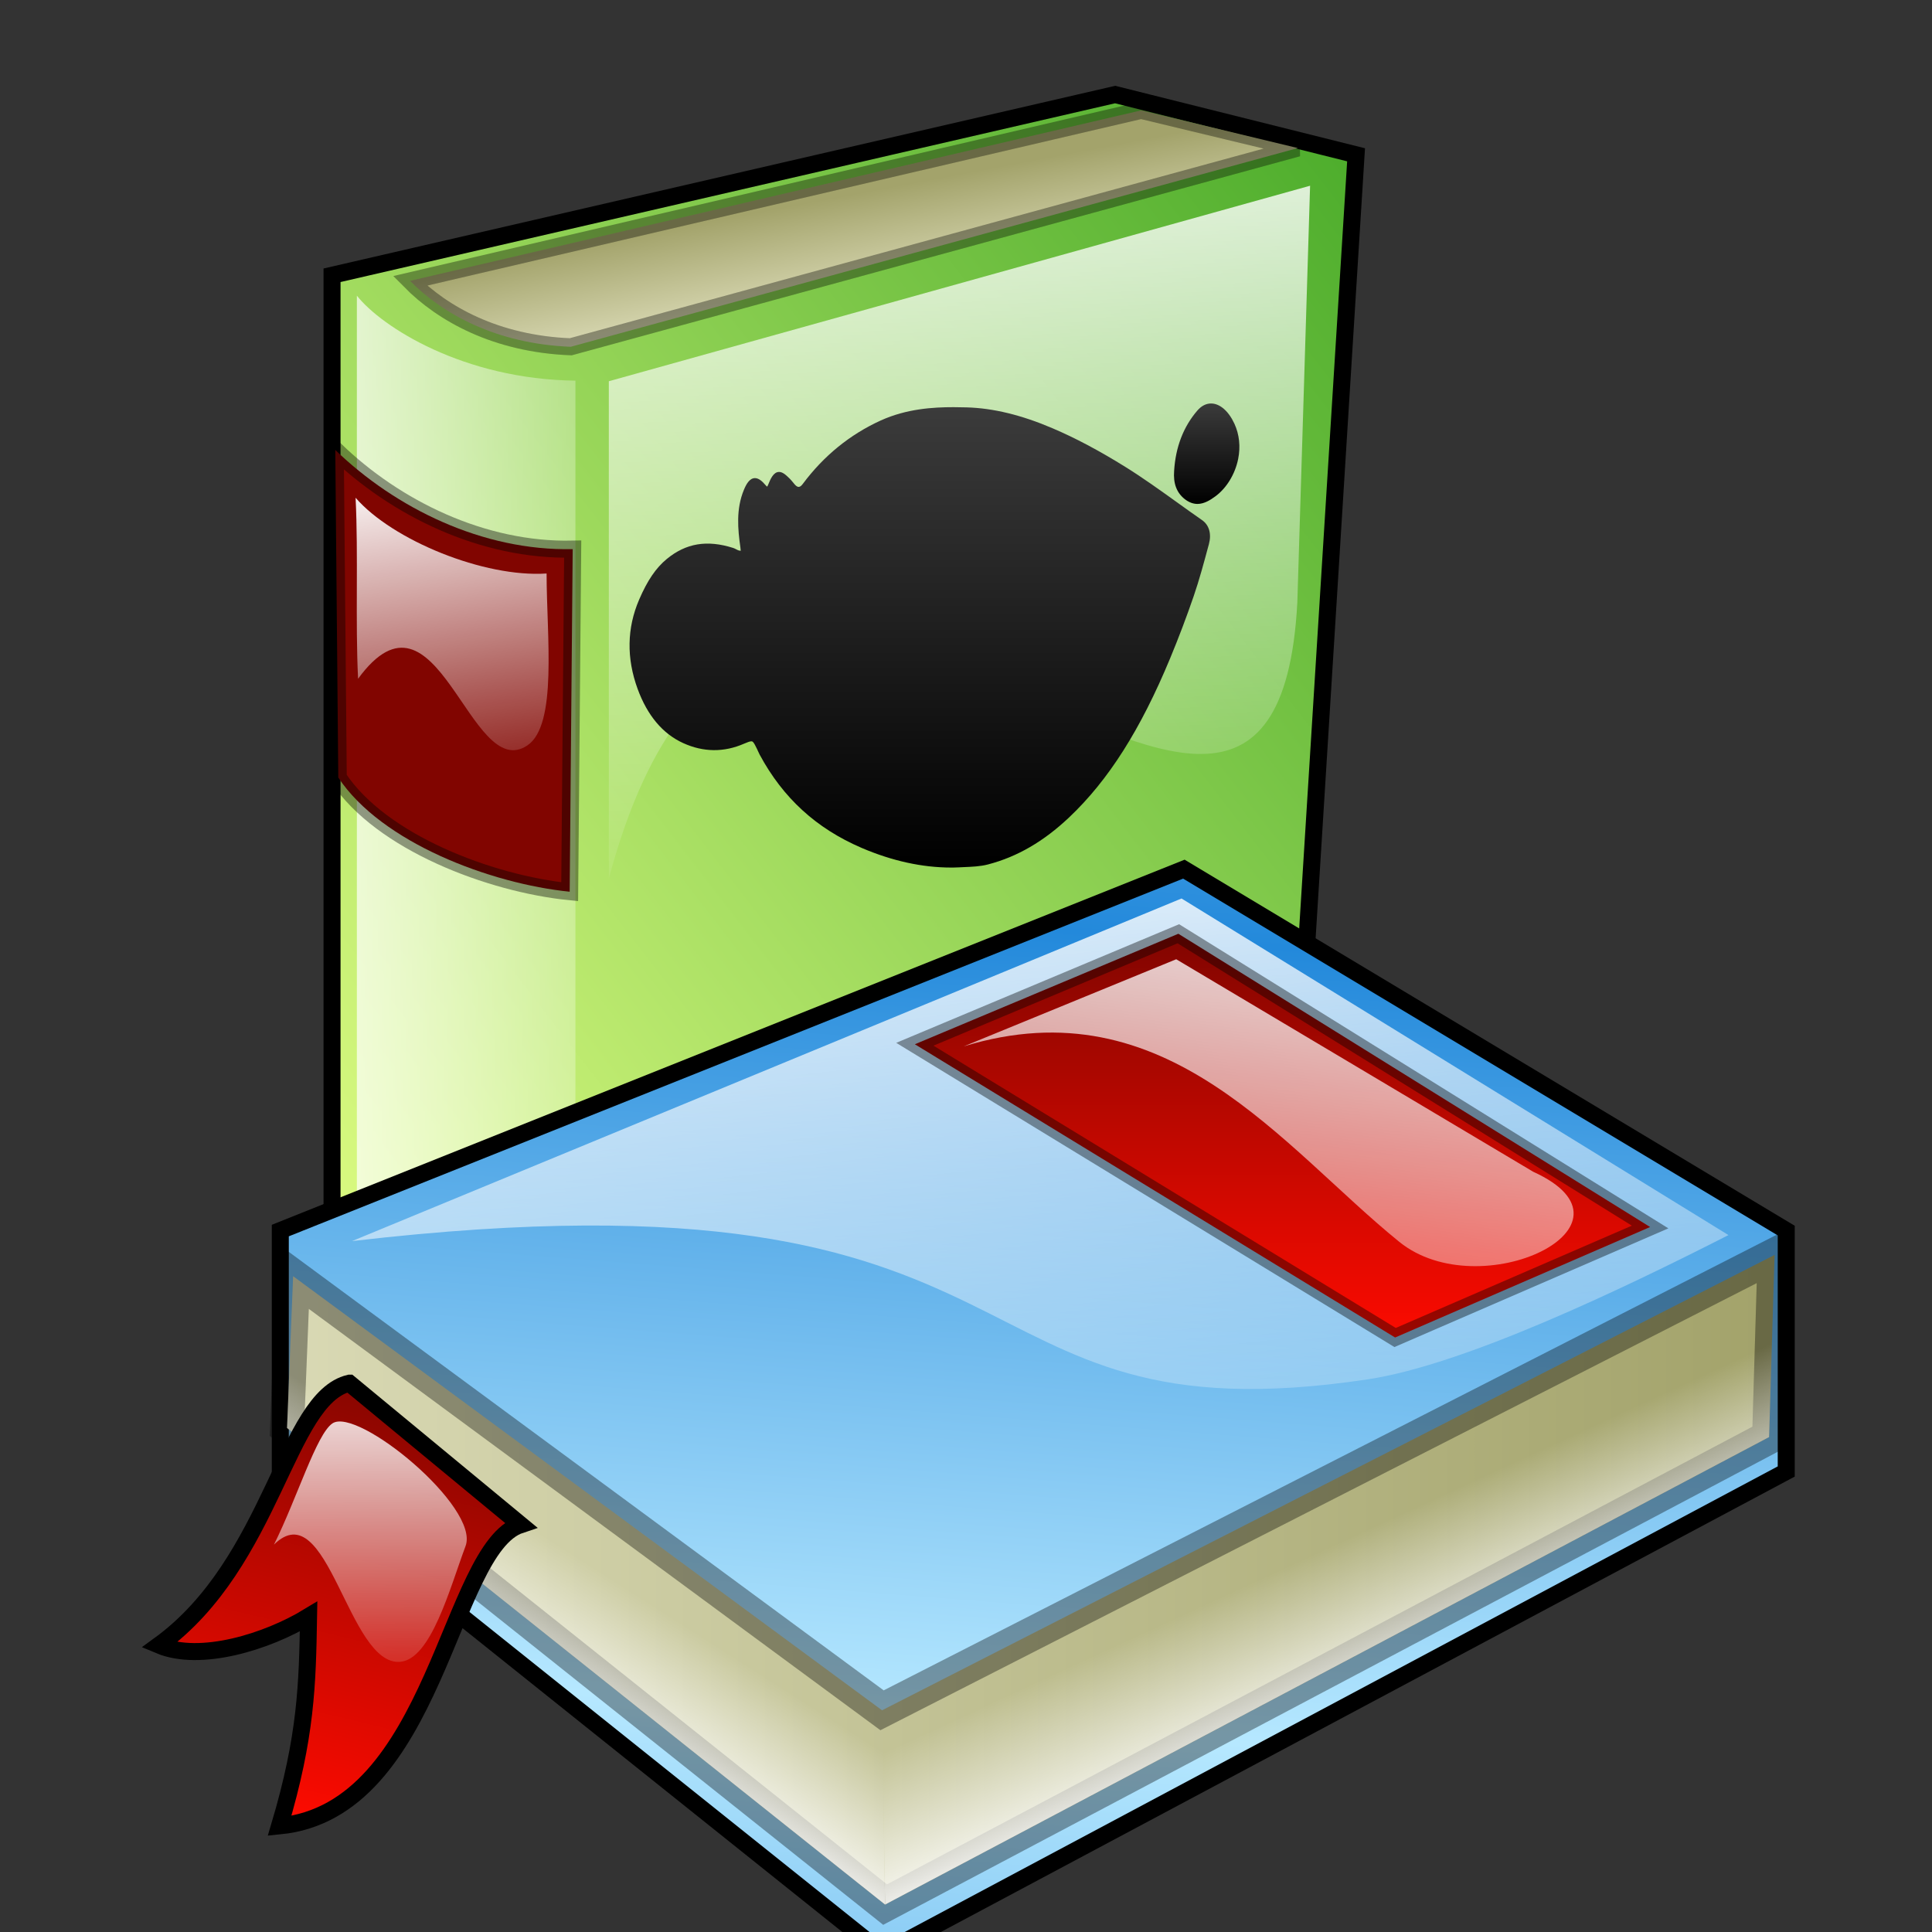 <?xml version="1.0" encoding="UTF-8" standalone="no"?>
<svg
   xmlns:dc="http://purl.org/dc/elements/1.1/"
   xmlns:cc="http://creativecommons.org/ns#"
   xmlns:rdf="http://www.w3.org/1999/02/22-rdf-syntax-ns#"
   xmlns:svg="http://www.w3.org/2000/svg"
   xmlns="http://www.w3.org/2000/svg"
   xmlns:xlink="http://www.w3.org/1999/xlink"
   xmlns:sodipodi="http://sodipodi.sourceforge.net/DTD/sodipodi-0.dtd"
   xmlns:inkscape="http://www.inkscape.org/namespaces/inkscape"
   sodipodi:docname="pmb.svg"
   inkscape:version="1.0 (1.0+r73)"
   id="svg1882"
   version="1.1"
   viewBox="0 0 16.933 16.933"
   height="64"
   width="64">
  <rect x="0" y="0" width="16.933" height="16.933" fill="#333333" stroke="none"/>
  <defs
     id="defs1876">
    <linearGradient
       y2="833.855"
       x2="230.013"
       y1="768.038"
       x1="296.137"
       gradientTransform="matrix(0.939,0,0,1.211,0,298.667)"
       gradientUnits="userSpaceOnUse"
       id="G0">
      <stop
         id="stop4611"
         style="stop-color:#4dad2c" />
      <stop
         id="stop4613"
         style="stop-color:#e3ff86"
         offset="1" />
    </linearGradient>
    <linearGradient
       inkscape:collect="always"
       xlink:href="#G1"
       id="linearGradient4746"
       gradientUnits="userSpaceOnUse"
       gradientTransform="matrix(0.478,0,0,2.379,0,298.667)"
       x1="433.228"
       y1="408.781"
       x2="504.901"
       y2="408.781" />
    <linearGradient
       y2="408.781"
       x2="504.901"
       y1="408.781"
       x1="433.228"
       gradientTransform="matrix(0.448,0,0,2.23,0,280)"
       gradientUnits="userSpaceOnUse"
       id="G1">
      <stop
         id="stop4616"
         style="stop-color:#fff" />
      <stop
         id="stop4618"
         style="stop-color:#fff;stop-opacity:0"
         offset="1" />
    </linearGradient>
    <linearGradient
       inkscape:collect="always"
       xlink:href="#G2"
       id="linearGradient9278"
       gradientUnits="userSpaceOnUse"
       gradientTransform="matrix(2.089,0,0,0.545,0,298.667)"
       x1="121.738"
       y1="1726.721"
       x2="116.152"
       y2="1719.031" />
    <linearGradient
       y2="1719.031"
       x2="116.152"
       y1="1726.721"
       x1="121.738"
       gradientTransform="matrix(1.959,0,0,0.511,0,280)"
       gradientUnits="userSpaceOnUse"
       id="G2">
      <stop
         id="stop4621"
         style="stop-color:#d9d9b4" />
      <stop
         id="stop4623"
         style="stop-color:#a3a36b"
         offset="1" />
    </linearGradient>
    <linearGradient
       inkscape:collect="always"
       xlink:href="#G1"
       id="linearGradient4750"
       gradientTransform="matrix(1.057,0,0,1.076,0,149.333)"
       x1="241.408"
       y1="998.696"
       x2="243.662"
       y2="1051.365" />
    <linearGradient
       gradientUnits="userSpaceOnUse"
       inkscape:collect="always"
       xlink:href="#G4"
       id="linearGradient4752"
       gradientTransform="scale(0.735,1.36)"
       x1="6325.979"
       y1="18187.811"
       x2="6526.441"
       y2="17800.465" />
    <linearGradient
       y2="776.557"
       x2="286.712"
       y1="794.375"
       x1="277.491"
       gradientTransform="matrix(0.747,0,0,1.338,0.25,132)"
       xlink:href="#G3"
       id="G4">
      <stop
         id="stop4627"
         style="stop-color:#ff0b00" />
      <stop
         id="stop4629"
         style="stop-color:#810500"
         offset="1" />
    </linearGradient>
    <linearGradient
       y2="1051.365"
       x2="243.662"
       y1="998.696"
       x1="241.408"
       gradientTransform="matrix(0.991,0,0,1.009,0,140)"
       xlink:href="#G1"
       id="G3" />
    <linearGradient
       y2="885.647"
       x2="252.102"
       y1="868.116"
       x1="250.287"
       gradientTransform="matrix(0.89,0,0,1.279,0,140.8)"
       xlink:href="#G1"
       id="G5" />
    <linearGradient
       y2="1976.435"
       x2="115.168"
       y1="1985.535"
       x1="126.136"
       gradientTransform="matrix(1.938,0,0,0.516,0,140)"
       xlink:href="#G1"
       id="G6" />
    <linearGradient
       y2="1082.942"
       x2="211.853"
       y1="1137.605"
       x1="205.993"
       gradientTransform="matrix(1.254,0,0,0.907,0,298.667)"
       gradientUnits="userSpaceOnUse"
       spreadMethod="reflect"
       id="G9">
      <stop
         id="stop4639"
         style="stop-color:#b6e8ff" />
      <stop
         id="stop4641"
         style="stop-color:#2389db"
         offset="1" />
    </linearGradient>
    <linearGradient
       inkscape:collect="always"
       xlink:href="#G2"
       id="linearGradient9280"
       gradientTransform="matrix(1.616,0,0,0.704,0,298.667)"
       x1="131.919"
       y1="1448.467"
       x2="189.136"
       y2="1448.467" />
    <linearGradient
       y2="1776.309"
       x2="164.792"
       y1="1700.754"
       x1="143.156"
       gradientTransform="matrix(1.723,0,0,0.66,0,149.333)"
       xlink:href="#G1"
       id="G11" />
    <linearGradient
       y2="1444.941"
       x2="191.071"
       y1="1478.189"
       x1="191.071"
       gradientTransform="matrix(1.453,0,0,0.783,0,149.333)"
       xlink:href="#G4"
       id="G12" />
    <linearGradient
       y2="1634.547"
       x2="157.334"
       y1="1696.161"
       x1="140.257"
       gradientTransform="matrix(1.515,0,0,0.66,0,140)"
       xlink:href="#G2"
       id="G13" />
    <linearGradient
       inkscape:collect="always"
       xlink:href="#G1"
       id="linearGradient4758"
       gradientTransform="matrix(1.616,0,0,0.704,0,149.333)"
       spreadMethod="pad"
       x1="175.508"
       y1="1674.547"
       x2="167.519"
       y2="1666.985" />
    <linearGradient
       y2="1669.343"
       x2="147.687"
       y1="1674.473"
       x1="140.183"
       gradientTransform="matrix(1.616,0,0,0.704,0,149.333)"
       xlink:href="#G1"
       id="G15" />
    <linearGradient
       y2="985.212"
       x2="227.172"
       y1="1010.13"
       x1="222.242"
       gradientTransform="matrix(0.968,0,0,1.176,0,149.333)"
       xlink:href="#G4"
       id="G16" />
    <linearGradient
       y2="1068.409"
       x2="212.007"
       y1="1048.091"
       x1="211.964"
       gradientTransform="matrix(1.029,0,0,1.105,0,149.333)"
       xlink:href="#G1"
       id="G17" />
    <linearGradient
       y2="1493.874"
       x2="182.967"
       y1="1437.268"
       x1="196.648"
       gradientTransform="matrix(1.453,0,0,0.783,0,149.333)"
       xlink:href="#G1"
       id="G18" />
    <linearGradient
       id="SVGID_1_"
       gradientUnits="userSpaceOnUse"
       x1="30.25"
       y1="49"
       x2="30.25"
       y2="12.874"
       gradientTransform="scale(1.067)">
      <stop
         offset="0"
         style="stop-color:#000000"
         id="stop5847" />
      <stop
         offset="1"
         style="stop-color:#3B3B3B"
         id="stop5849" />
    </linearGradient>
    <linearGradient
       id="SVGID_2_"
       gradientUnits="userSpaceOnUse"
       x1="59.722"
       y1="20.467"
       x2="59.722"
       y2="12.583"
       gradientTransform="scale(1.067)">
      <stop
         offset="0"
         style="stop-color:#000000"
         id="stop5854" />
      <stop
         offset="1"
         style="stop-color:#3B3B3B"
         id="stop5856" />
    </linearGradient>
  </defs>
  <sodipodi:namedview
     inkscape:window-maximized="1"
     inkscape:window-y="30"
     inkscape:window-x="0"
     inkscape:window-height="903"
     inkscape:window-width="1920"
     units="px"
     showgrid="false"
     inkscape:document-rotation="0"
     inkscape:current-layer="g9462"
     inkscape:document-units="mm"
     inkscape:cy="92.957174"
     inkscape:cx="57.395177"
     inkscape:zoom="1.4"
     inkscape:pageshadow="2"
     inkscape:pageopacity="0.0"
     borderopacity="1.0"
     bordercolor="#666666"
     pagecolor="#ffffff"
     id="base" />
  <g
     id="layer1"
     inkscape:groupmode="layer"
     inkscape:label="Capa 1">
    <g
       id="g9462"
       transform="matrix(0.265,0,0,0.265,-28.657,-257.519)">
      <g
         transform="matrix(0.22,0,0,0.22,206.004,744.922)"
         id="g86004">
        <g
           transform="matrix(2.396,0,0,2.396,-912.376,-1897.295)"
           id="g4656">
          <path
             inkscape:connector-curvature="0"
             id="p0"
             style="fill:url(#G0);stroke:#000000;stroke-width:1.067"
             d="m 215.966,1239.484 49.134,-11.339 15.118,3.78 -3.78,60.472 -45.354,18.898 -15.118,-11.339 z" />
          <path
             inkscape:connector-curvature="0"
             style="fill:url(#linearGradient4746);stroke-width:1.067"
             d="m 217.524,1240.762 -1e-5,57.905 13.714,10.286 1e-5,-62.857 c -7.023,-0.081 -12.16,-3.367 -13.714,-5.333 z"
             id="path4659" />
          <path
             inkscape:connector-curvature="0"
             id="p2"
             style="fill:url(#linearGradient9278);stroke:#000000;stroke-width:1.067;stroke-opacity:0.196"
             d="m 220.86,1239.836 c 2.041,2.07 5.402,3.951 10.082,4.135 l 45.62,-12.468 -9.83,-2.365 z"
             x="0"
             y="0"
             width="320"
             height="320" />
          <path
             inkscape:connector-curvature="0"
             style="fill:url(#linearGradient4750);stroke-width:1.067"
             d="m 233.333,1246.133 44,-12.267 -0.8,26.133 c -1.511,28.622 -33.156,-20.089 -43.2,17.333 z"
             id="path4662" />
          <path
             inkscape:connector-curvature="0"
             id="p4"
             style="fill:url(#linearGradient4752);stroke:#000000;stroke-width:1.067;stroke-opacity:0.392"
             d="m 216.17,1250.444 c 3.771,3.646 9.24,6.348 14.896,6.223 l -0.189,21.496 c -4.965,-0.503 -11.817,-3.08 -14.519,-7.165 z" />
          <path
             inkscape:connector-curvature="0"
             style="fill:url(#G5);stroke-width:1.067"
             d="m 217.444,1253.444 c 2.311,2.667 8.073,5.018 11.984,4.752 0,3.911 0.703,9.502 -1.207,10.788 -3.621,2.437 -5.643,-10.992 -10.621,-4.183 -0.178,-3.644 0.022,-7.712 -0.156,-11.356 z"
             id="path4665" />
          <use
             height="100%"
             width="100%"
             y="0"
             x="0"
             id="p6"
             style="fill:url(#G6);stroke-opacity:0.196"
             xlink:href="#p2" />
        </g>
        <g
           transform="matrix(2.396,0,0,2.396,-912.376,-1897.295)"
           id="g4673">
          <path
             inkscape:connector-curvature="0"
             id="p9"
             style="fill:url(#G9);stroke:#000000;stroke-width:1.067"
             d="m 212.72,1299.423 56.693,-22.677 37.795,22.677 v 15.118 l -56.693,30.236 -37.795,-30.236 z" />
          <path
             inkscape:connector-curvature="0"
             id="p10"
             style="fill:url(#linearGradient9280);stroke:#000000;stroke-width:2.133;stroke-opacity:0.196"
             d="m 306.476,1300.952 -56,28.571 -36.952,-27.238 -0.381,9.524 37.524,29.905 55.467,-29.333 z"
             x="0"
             y="0"
             width="320"
             height="320" />
          <path
             inkscape:connector-curvature="0"
             style="fill:url(#G11);stroke-width:1.067"
             d="m 217.223,1300.083 52.043,-21.496 34.318,21.119 c -6.663,3.394 -16.577,8.14 -22.627,9.051 -27.131,4.083 -18.479,-13.953 -63.734,-8.674 z"
             id="path4677" />
          <path
             inkscape:connector-curvature="0"
             id="p12"
             style="fill:url(#G12);stroke:#000000;stroke-width:1.067;stroke-opacity:0.392"
             d="m 269.067,1280.8 -16.533,6.933 30.133,18.4 16,-6.933 z" />
          <use
             height="100%"
             width="100%"
             y="0"
             x="0"
             id="p13"
             style="fill:url(#G13);stroke:#000000;stroke-opacity:0.196"
             xlink:href="#p10" />
          <path
             inkscape:connector-curvature="0"
             style="fill:url(#linearGradient4758);stroke-width:1.067"
             d="m 306.476,1300.952 -56,28.571 0.19,12.19 55.467,-29.333 z"
             id="path4681" />
          <path
             inkscape:connector-curvature="0"
             style="fill:url(#G15);stroke-width:1.067"
             d="m 250.476,1329.524 -36.952,-27.238 -0.381,9.524 37.524,29.905 z"
             id="path4683" />
          <path
             inkscape:connector-curvature="0"
             id="p16"
             style="fill:url(#G16);stroke:#000000;stroke-width:1.067"
             d="m 217.05,1308.999 c 3.581,2.96 7.161,5.92 10.742,8.88 -4.506,1.499 -5.279,17.932 -15.118,18.898 1.673,-5.623 1.747,-8.846 1.82,-13.136 -2.593,1.577 -6.786,2.887 -9.38,1.797 7.178,-5.213 7.957,-15.493 11.935,-16.439 z" />
          <path
             inkscape:connector-curvature="0"
             style="fill:url(#G17);stroke-width:1.067"
             d="m 215.991,1311.521 c -1.006,0.681 -2.225,4.716 -3.67,7.607 3.394,-3.331 4.639,7.629 7.92,7.354 1.943,-0.163 3.115,-4.62 4.103,-7.262 0.915,-2.446 -6.787,-8.759 -8.352,-7.699 z"
             id="path4686" />
          <path
             inkscape:connector-curvature="0"
             style="fill:url(#G18);stroke-width:1.067"
             d="M 268.933,1282.4 255.6,1287.867 c 12.756,-3.911 20.005,6.339 27.333,12.267 5.075,4.105 15.822,-1.022 8.4,-4.4 z"
             id="path4688" />
        </g>
        <g
           id="g5844"
           transform="matrix(1.372,0,0,1.796,-350.834,1067.677)">
          <linearGradient
             id="linearGradient5889"
             gradientUnits="userSpaceOnUse"
             x1="30.25"
             y1="49"
             x2="30.25"
             y2="12.874">
            <stop
               offset="0"
               style="stop-color:#000000"
               id="stop5891" />
            <stop
               offset="1"
               style="stop-color:#3B3B3B"
               id="stop5893" />
          </linearGradient>
          <path
             d="M 63.183,23.177 C 62.242,22.678 61.31,22.167 60.378,21.655 58.565,20.661 56.692,19.634 54.794,18.732 51.926,17.37 49.315,16.311 46.809,15.495 c -3.403,-1.109 -6.474,-1.679 -9.39,-1.746 -0.485,-0.01 -0.966,-0.018 -1.449,-0.018 -2.221,0 -5.133,0.128 -7.972,1.111 -3.375,1.172 -6.25,2.956 -8.544,5.308 -0.322,0.329 -0.561,0.336 -0.9,0.041 C 18.498,20.142 18.443,20.09 18.389,20.038 18.27,19.927 18.151,19.819 18.026,19.722 c -0.484,-0.368 -0.815,-0.569 -1.179,-0.569 -0.622,0 -0.946,0.609 -1.184,1.051 -0.057,0.103 -0.098,0.155 -0.123,0.179 -0.031,-0.017 -0.093,-0.052 -0.193,-0.143 -0.299,-0.266 -0.695,-0.57 -1.138,-0.57 -0.597,0 -0.958,0.514 -1.203,0.961 -0.896,1.626 -0.673,3.355 -0.394,4.848 0.025,0.131 0.033,0.22 0.035,0.275 -0.063,-0.002 -0.133,-0.015 -0.214,-0.028 -0.07,-0.013 -0.159,-0.049 -0.252,-0.085 -0.118,-0.049 -0.237,-0.095 -0.362,-0.126 C 8.953,24.82 6.654,25.118 4.555,26.432 3.359,27.182 2.425,28.23 1.519,29.835 0.173,32.221 0.118,34.736 1.349,37.311 c 1.069,2.234 2.754,3.763 5.004,4.542 2.213,0.766 4.459,0.781 6.667,0.044 0.367,-0.122 0.629,-0.196 0.795,-0.196 0.112,0 0.226,0 0.627,0.655 l 0.081,0.138 c 0.062,0.109 0.127,0.218 0.199,0.321 2.566,3.639 6.213,6.176 11.149,7.799 3.374,1.108 6.685,1.653 9.833,1.653 h 0.218 c 0.389,0 0.781,-0.025 1.172,-0.036 0.879,-0.029 1.787,-0.051 2.671,-0.229 3.178,-0.635 6.078,-1.918 8.87,-3.936 4.304,-3.11 7.818,-7.338 11.061,-13.308 0.929,-1.71 1.801,-3.465 2.587,-5.215 0.604,-1.345 1.102,-2.755 1.583,-4.121 l 0.082,-0.228 c 0.302,-0.867 0.026,-1.6 -0.765,-2.017 z"
             id="path5851"
             style="fill:url(#SVGID_1_);stroke-width:1.067"
             inkscape:connector-curvature="0" />
          <linearGradient
             id="linearGradient5896"
             gradientUnits="userSpaceOnUse"
             x1="59.722"
             y1="20.467"
             x2="59.722"
             y2="12.583">
            <stop
               offset="0"
               style="stop-color:#000000"
               id="stop5898" />
            <stop
               offset="1"
               style="stop-color:#3B3B3B"
               id="stop5900" />
          </linearGradient>
          <path
             d="m 66.742,15.116 c -0.637,-1.059 -1.596,-1.694 -2.561,-1.694 -0.541,0 -1.055,0.201 -1.488,0.582 -1.534,1.355 -2.395,3.059 -2.556,5.056 -0.108,1.062 0.278,1.841 1.185,2.38 0.441,0.257 0.901,0.39 1.372,0.39 0.735,0 1.407,-0.322 1.968,-0.639 1.225,-0.689 2.157,-1.86 2.491,-3.127 0.272,-1.029 0.129,-2.05 -0.411,-2.948 z"
             id="path5858"
             style="fill:url(#SVGID_2_);stroke-width:1.067"
             inkscape:connector-curvature="0" />
        </g>
      </g>
    </g>
  </g>
</svg>
